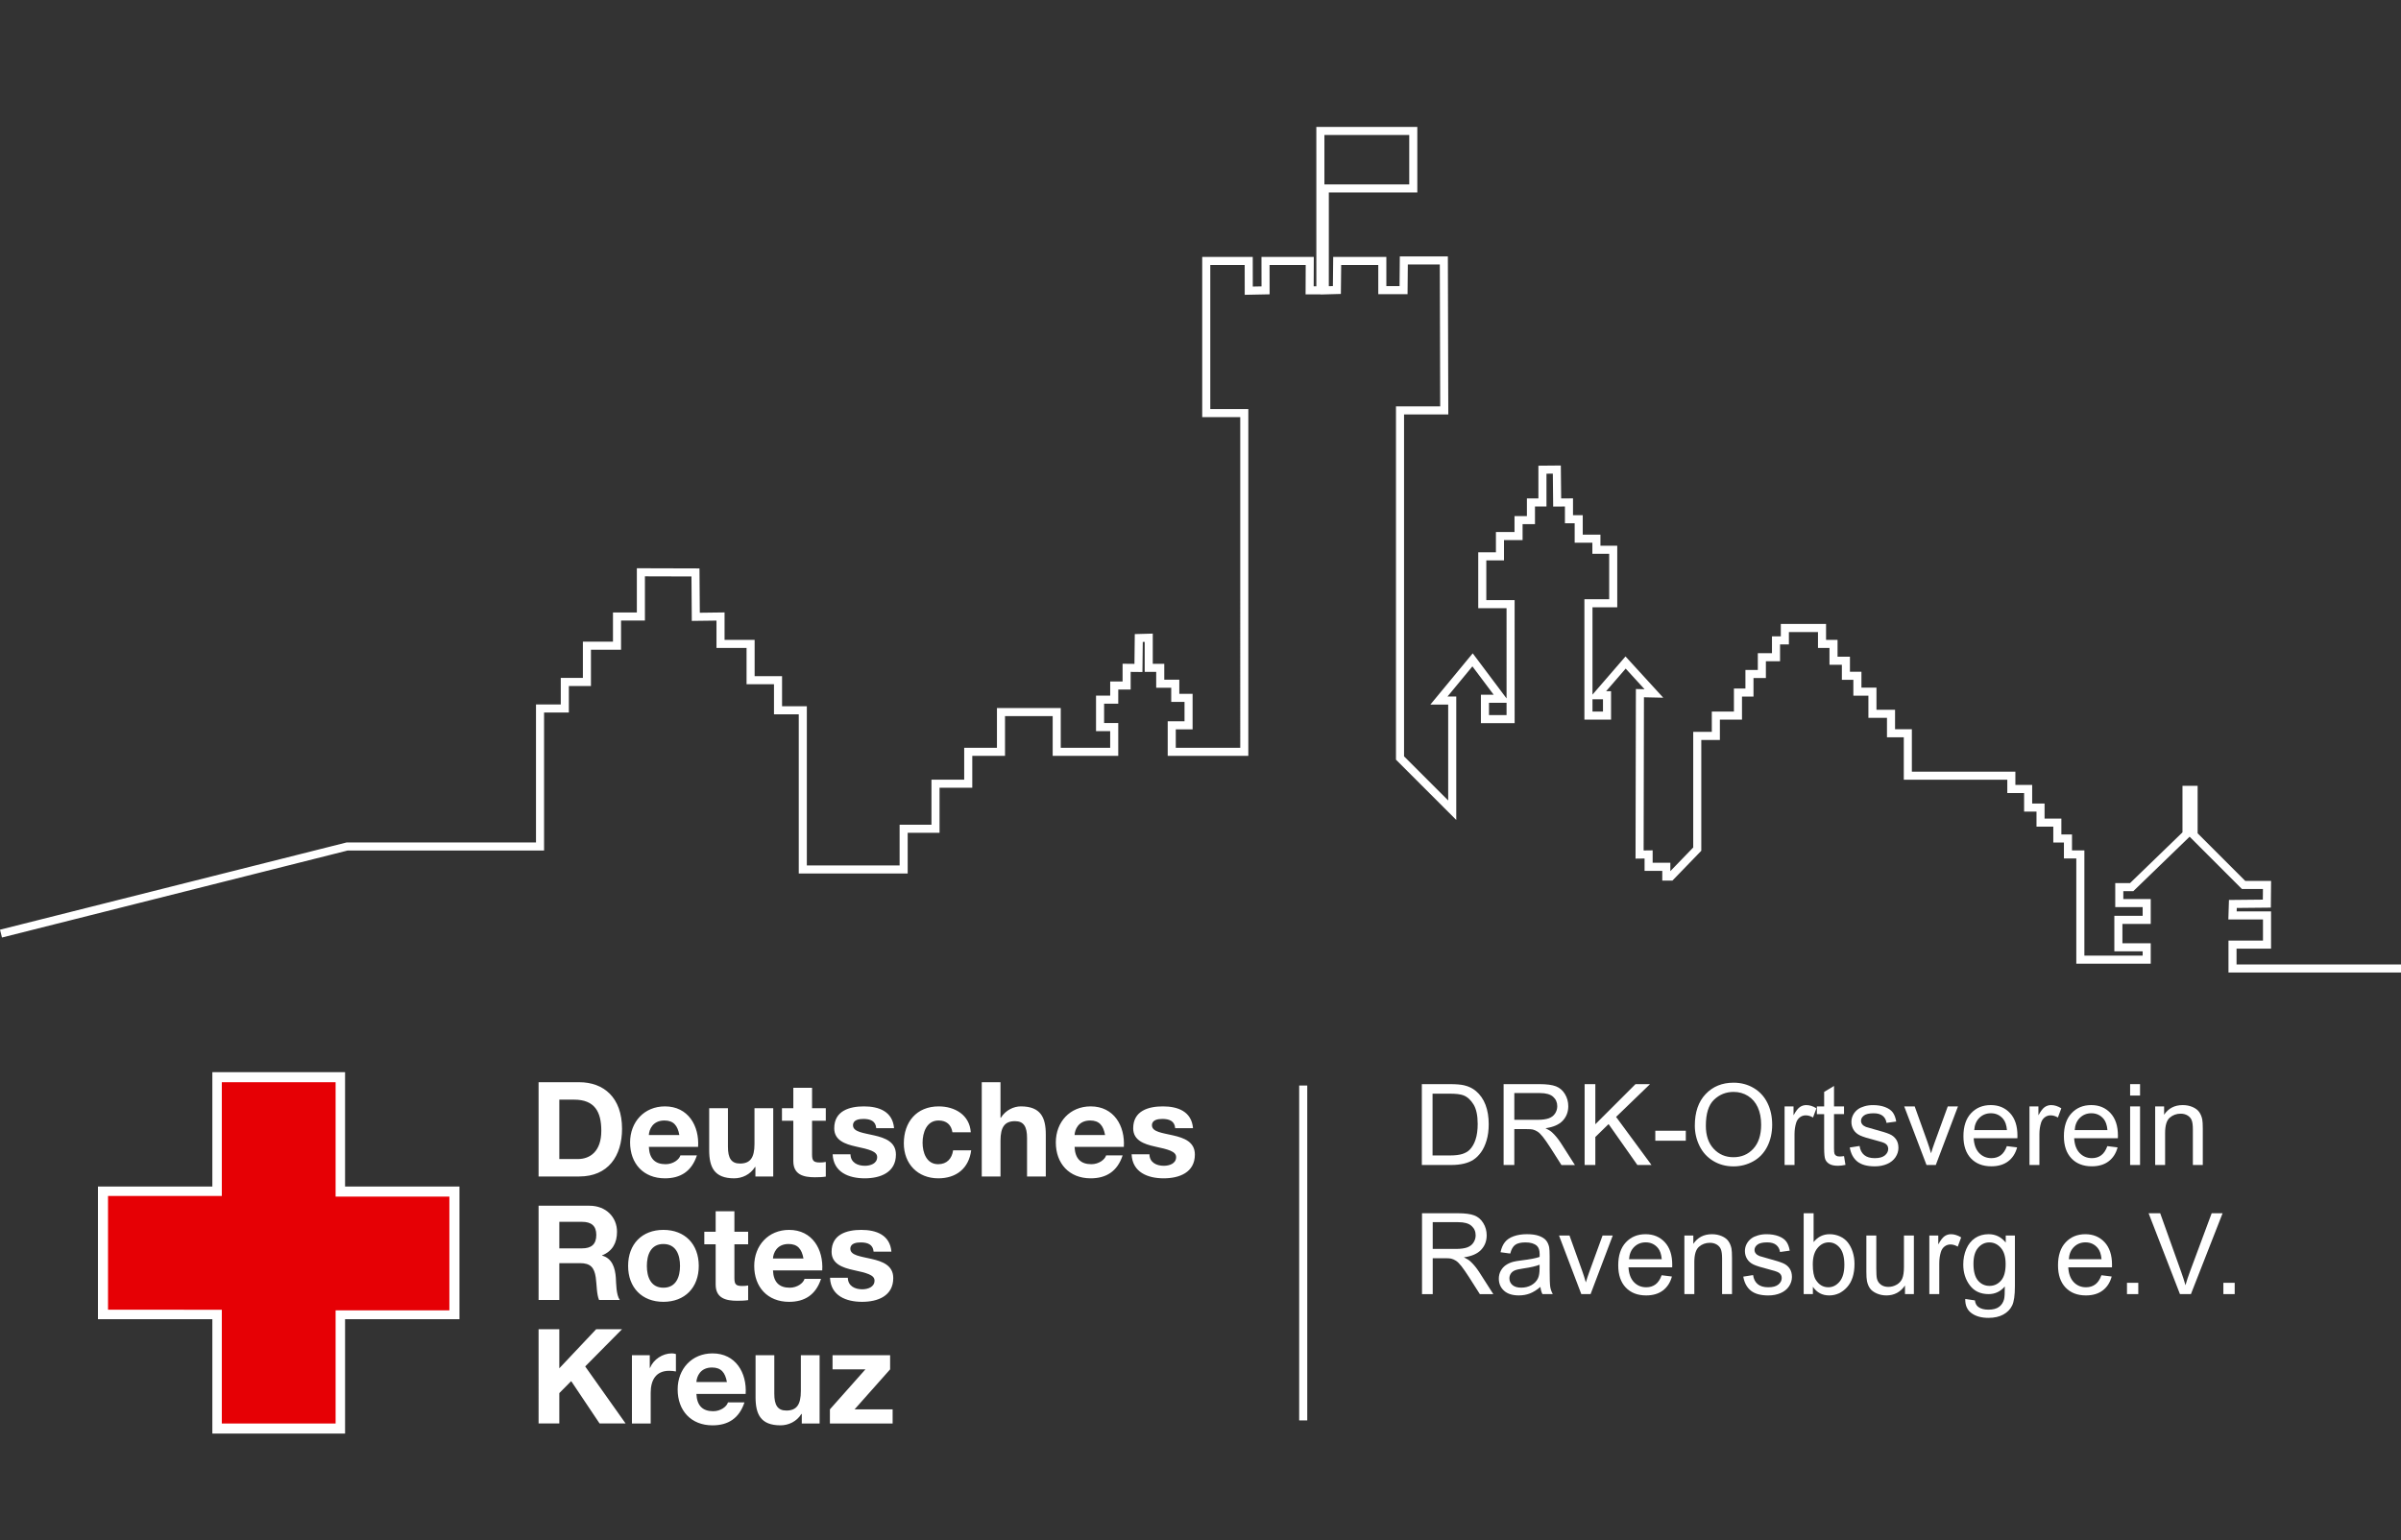 <?xml version="1.0" encoding="utf-8"?>
<!-- Generator: Adobe Illustrator 15.0.0, SVG Export Plug-In . SVG Version: 6.00 Build 0)  -->
<svg version="1.2" baseProfile="tiny" xmlns="http://www.w3.org/2000/svg" xmlns:xlink="http://www.w3.org/1999/xlink" x="0px"
	 y="0px" width="297.451px" height="190.89px" viewBox="0 0 297.451 190.89" xml:space="preserve">
<rect x="0" y="0" width="297.451" height="190.89" fill="#333333" stroke="none"/>
<g id="Absenderkennung">
	<g>
		<rect x="175.066" y="134.348" fill="none" width="122.385" height="56.542"/>
		<path fill="#FFFFFF" d="M176.146,144.372v-10.021h3.453c0.779,0,1.373,0.048,1.783,0.144c0.574,0.132,1.064,0.372,1.471,0.718
			c0.527,0.447,0.924,1.018,1.186,1.712s0.393,1.489,0.393,2.382c0,0.761-0.088,1.436-0.266,2.023s-0.406,1.074-0.684,1.459
			c-0.279,0.385-0.582,0.688-0.914,0.909c-0.33,0.221-0.729,0.389-1.195,0.502s-1.004,0.171-1.609,0.171H176.146z M177.473,143.189
			h2.141c0.66,0,1.178-0.062,1.555-0.185c0.375-0.123,0.676-0.296,0.898-0.52c0.314-0.314,0.561-0.737,0.734-1.268
			c0.176-0.531,0.264-1.175,0.264-1.931c0-1.048-0.172-1.854-0.516-2.417s-0.762-0.94-1.254-1.131
			c-0.355-0.137-0.928-0.205-1.717-0.205h-2.105V143.189z"/>
		<path fill="#FFFFFF" d="M186.277,144.372v-10.021h4.443c0.895,0,1.572,0.09,2.037,0.27s0.836,0.498,1.115,0.954
			c0.277,0.456,0.416,0.959,0.416,1.511c0,0.711-0.23,1.31-0.689,1.798c-0.461,0.488-1.172,0.797-2.133,0.93
			c0.35,0.168,0.617,0.335,0.799,0.499c0.389,0.355,0.754,0.8,1.102,1.333l1.742,2.728h-1.668l-1.326-2.085
			c-0.387-0.602-0.705-1.062-0.957-1.381c-0.25-0.319-0.475-0.542-0.674-0.67c-0.197-0.127-0.398-0.216-0.604-0.267
			c-0.15-0.032-0.396-0.048-0.738-0.048h-1.539v4.45H186.277z M187.604,138.773h2.852c0.605,0,1.08-0.063,1.422-0.188
			s0.602-0.326,0.779-0.602s0.266-0.575,0.266-0.899c0-0.474-0.172-0.864-0.516-1.169s-0.887-0.458-1.631-0.458h-3.172V138.773z"/>
		<path fill="#FFFFFF" d="M196.313,144.372v-10.021h1.326v4.97l4.977-4.97h1.799l-4.205,4.061l4.389,5.961h-1.75l-3.568-5.072
			l-1.641,1.6v3.473H196.313z"/>
		<path fill="#FFFFFF" d="M205.07,141.364v-1.237h3.779v1.237H205.07z"/>
		<path fill="#FFFFFF" d="M209.965,139.491c0-1.664,0.445-2.966,1.34-3.907c0.893-0.941,2.045-1.412,3.459-1.412
			c0.924,0,1.758,0.221,2.502,0.663c0.742,0.442,1.309,1.059,1.697,1.849c0.391,0.791,0.586,1.688,0.586,2.69
			c0,1.016-0.205,1.925-0.615,2.728s-0.992,1.409-1.744,1.822s-1.563,0.619-2.434,0.619c-0.943,0-1.785-0.228-2.529-0.684
			c-0.742-0.456-1.305-1.078-1.688-1.866S209.965,140.371,209.965,139.491z M211.332,139.512c0,1.208,0.324,2.159,0.973,2.854
			c0.65,0.695,1.465,1.042,2.445,1.042c0.998,0,1.818-0.351,2.463-1.053c0.646-0.702,0.969-1.698,0.969-2.987
			c0-0.816-0.139-1.528-0.414-2.136s-0.68-1.08-1.211-1.415c-0.529-0.335-1.125-0.502-1.787-0.502c-0.938,0-1.746,0.322-2.424,0.967
			C211.67,136.927,211.332,138.003,211.332,139.512z"/>
		<path fill="#FFFFFF" d="M221.086,144.372v-7.26h1.107v1.101c0.283-0.515,0.543-0.854,0.783-1.019
			c0.238-0.164,0.502-0.246,0.789-0.246c0.416,0,0.836,0.132,1.266,0.396l-0.424,1.142c-0.301-0.178-0.602-0.267-0.902-0.267
			c-0.27,0-0.512,0.081-0.725,0.243c-0.215,0.162-0.367,0.386-0.459,0.673c-0.137,0.438-0.205,0.916-0.205,1.436v3.801H221.086z"/>
		<path fill="#FFFFFF" d="M228.449,143.271l0.178,1.087c-0.348,0.073-0.656,0.109-0.93,0.109c-0.447,0-0.793-0.071-1.039-0.212
			s-0.42-0.327-0.52-0.557c-0.102-0.23-0.15-0.714-0.15-1.453v-4.177h-0.902v-0.957h0.902v-1.798l1.223-0.738v2.536h1.238v0.957
			h-1.238v4.245c0,0.351,0.021,0.577,0.064,0.677c0.045,0.1,0.115,0.18,0.213,0.239s0.238,0.089,0.42,0.089
			C228.045,143.319,228.225,143.303,228.449,143.271z"/>
		<path fill="#FFFFFF" d="M229.16,142.205l1.217-0.191c0.068,0.488,0.258,0.861,0.57,1.121s0.748,0.39,1.309,0.39
			c0.566,0,0.984-0.115,1.258-0.345s0.41-0.5,0.41-0.81c0-0.278-0.121-0.497-0.361-0.656c-0.17-0.109-0.588-0.249-1.258-0.417
			c-0.902-0.228-1.529-0.425-1.877-0.591c-0.35-0.167-0.613-0.396-0.793-0.69s-0.27-0.619-0.27-0.974
			c0-0.324,0.074-0.623,0.221-0.899c0.148-0.276,0.352-0.505,0.605-0.687c0.191-0.141,0.453-0.261,0.783-0.359
			s0.686-0.147,1.063-0.147c0.57,0,1.07,0.082,1.5,0.246c0.432,0.164,0.75,0.386,0.955,0.667s0.346,0.655,0.424,1.125l-1.203,0.164
			c-0.055-0.374-0.213-0.666-0.477-0.875c-0.262-0.209-0.631-0.314-1.109-0.314c-0.566,0-0.969,0.093-1.211,0.28
			c-0.24,0.187-0.361,0.406-0.361,0.656c0,0.16,0.049,0.303,0.15,0.431c0.1,0.132,0.258,0.242,0.471,0.328
			c0.123,0.045,0.486,0.15,1.088,0.314c0.869,0.232,1.477,0.423,1.82,0.571c0.346,0.148,0.615,0.363,0.811,0.646
			c0.197,0.283,0.295,0.633,0.295,1.053c0,0.41-0.121,0.796-0.359,1.159c-0.24,0.362-0.584,0.643-1.035,0.841
			s-0.963,0.297-1.531,0.297c-0.943,0-1.662-0.196-2.158-0.588C229.611,143.556,229.297,142.975,229.16,142.205z"/>
		<path fill="#FFFFFF" d="M238.668,144.372l-2.762-7.26h1.299l1.559,4.348c0.17,0.469,0.324,0.957,0.465,1.463
			c0.109-0.383,0.262-0.843,0.459-1.381l1.613-4.43h1.264l-2.748,7.26H238.668z"/>
		<path fill="#FFFFFF" d="M248.621,142.034l1.271,0.157c-0.199,0.743-0.572,1.319-1.113,1.729c-0.543,0.41-1.236,0.615-2.078,0.615
			c-1.063,0-1.904-0.327-2.527-0.981c-0.621-0.654-0.932-1.571-0.932-2.751c0-1.221,0.314-2.169,0.943-2.844
			s1.443-1.012,2.447-1.012c0.971,0,1.764,0.331,2.379,0.991s0.922,1.59,0.922,2.789c0,0.073-0.002,0.182-0.006,0.328h-5.414
			c0.045,0.797,0.271,1.408,0.676,1.832c0.406,0.424,0.912,0.636,1.518,0.636c0.451,0,0.836-0.119,1.156-0.355
			C248.182,142.932,248.436,142.554,248.621,142.034z M244.582,140.045h4.053c-0.055-0.611-0.209-1.069-0.465-1.374
			c-0.391-0.474-0.9-0.711-1.523-0.711c-0.566,0-1.041,0.189-1.426,0.567S244.623,139.412,244.582,140.045z"/>
		<path fill="#FFFFFF" d="M251.424,144.372v-7.26h1.107v1.101c0.283-0.515,0.543-0.854,0.783-1.019
			c0.238-0.164,0.502-0.246,0.789-0.246c0.416,0,0.836,0.132,1.266,0.396l-0.424,1.142c-0.301-0.178-0.602-0.267-0.902-0.267
			c-0.27,0-0.512,0.081-0.725,0.243c-0.215,0.162-0.367,0.386-0.459,0.673c-0.137,0.438-0.205,0.916-0.205,1.436v3.801H251.424z"/>
		<path fill="#FFFFFF" d="M261.07,142.034l1.271,0.157c-0.201,0.743-0.572,1.319-1.115,1.729c-0.541,0.41-1.234,0.615-2.078,0.615
			c-1.061,0-1.904-0.327-2.525-0.981c-0.623-0.654-0.934-1.571-0.934-2.751c0-1.221,0.314-2.169,0.943-2.844
			s1.445-1.012,2.447-1.012c0.971,0,1.764,0.331,2.379,0.991s0.924,1.59,0.924,2.789c0,0.073-0.002,0.182-0.008,0.328h-5.414
			c0.047,0.797,0.271,1.408,0.678,1.832c0.404,0.424,0.91,0.636,1.518,0.636c0.451,0,0.836-0.119,1.154-0.355
			C260.631,142.932,260.883,142.554,261.07,142.034z M257.029,140.045h4.055c-0.055-0.611-0.211-1.069-0.465-1.374
			c-0.393-0.474-0.9-0.711-1.525-0.711c-0.564,0-1.039,0.189-1.426,0.567C257.283,138.906,257.07,139.412,257.029,140.045z"/>
		<path fill="#FFFFFF" d="M263.893,135.766v-1.415h1.23v1.415H263.893z M263.893,144.372v-7.26h1.23v7.26H263.893z"/>
		<path fill="#FFFFFF" d="M266.996,144.372v-7.26h1.107v1.032c0.533-0.797,1.305-1.196,2.311-1.196c0.438,0,0.84,0.079,1.207,0.236
			s0.641,0.363,0.824,0.619c0.182,0.255,0.309,0.558,0.383,0.909c0.045,0.228,0.068,0.626,0.068,1.196v4.464h-1.23v-4.416
			c0-0.501-0.049-0.876-0.145-1.125s-0.266-0.447-0.51-0.595c-0.242-0.148-0.529-0.222-0.857-0.222
			c-0.523,0-0.977,0.167-1.357,0.499c-0.379,0.333-0.57,0.964-0.57,1.894v3.965H266.996z"/>
		<path fill="#FFFFFF" d="M176.168,160.372v-10.021h4.443c0.893,0,1.572,0.09,2.037,0.27s0.836,0.498,1.113,0.954
			c0.279,0.456,0.418,0.959,0.418,1.511c0,0.711-0.23,1.31-0.691,1.798c-0.459,0.488-1.17,0.797-2.133,0.93
			c0.352,0.168,0.617,0.334,0.801,0.499c0.387,0.355,0.754,0.801,1.1,1.334l1.744,2.727h-1.668l-1.326-2.084
			c-0.389-0.602-0.707-1.063-0.957-1.381c-0.252-0.319-0.477-0.543-0.674-0.67c-0.199-0.128-0.4-0.217-0.605-0.267
			c-0.15-0.032-0.396-0.048-0.738-0.048h-1.537v4.45H176.168z M177.494,154.773h2.85c0.607,0,1.08-0.063,1.422-0.188
			s0.602-0.326,0.779-0.602s0.268-0.575,0.268-0.899c0-0.474-0.172-0.864-0.518-1.169c-0.344-0.305-0.887-0.458-1.629-0.458h-3.172
			V154.773z"/>
		<path fill="#FFFFFF" d="M190.838,159.477c-0.457,0.387-0.895,0.66-1.316,0.82c-0.422,0.159-0.873,0.238-1.357,0.238
			c-0.797,0-1.41-0.194-1.838-0.584c-0.43-0.39-0.643-0.888-0.643-1.494c0-0.355,0.08-0.68,0.242-0.974s0.373-0.53,0.635-0.708
			c0.264-0.178,0.559-0.312,0.887-0.402c0.24-0.064,0.605-0.126,1.094-0.186c0.992-0.118,1.725-0.259,2.193-0.423
			c0.006-0.168,0.008-0.276,0.008-0.321c0-0.501-0.117-0.854-0.35-1.06c-0.314-0.278-0.781-0.417-1.4-0.417
			c-0.58,0-1.006,0.102-1.283,0.304c-0.275,0.203-0.479,0.562-0.611,1.077l-1.203-0.164c0.109-0.515,0.289-0.931,0.541-1.248
			c0.25-0.317,0.613-0.561,1.086-0.731c0.475-0.171,1.023-0.256,1.648-0.256c0.619,0,1.123,0.073,1.51,0.219
			c0.389,0.146,0.672,0.329,0.855,0.55c0.182,0.221,0.309,0.5,0.383,0.837c0.041,0.209,0.061,0.588,0.061,1.135v1.641
			c0,1.144,0.027,1.867,0.078,2.17c0.053,0.303,0.156,0.594,0.313,0.871h-1.285C190.955,160.117,190.873,159.819,190.838,159.477z
			 M190.734,156.729c-0.445,0.182-1.115,0.337-2.01,0.465c-0.506,0.072-0.863,0.154-1.072,0.246
			c-0.211,0.091-0.371,0.225-0.486,0.399c-0.113,0.175-0.17,0.37-0.17,0.585c0,0.328,0.123,0.602,0.371,0.82
			c0.25,0.219,0.613,0.328,1.092,0.328c0.473,0,0.895-0.104,1.264-0.312s0.641-0.491,0.814-0.851
			c0.131-0.278,0.197-0.688,0.197-1.23V156.729z"/>
		<path fill="#FFFFFF" d="M195.902,160.372l-2.762-7.259h1.299l1.559,4.347c0.17,0.47,0.324,0.957,0.465,1.463
			c0.109-0.383,0.262-0.843,0.459-1.381l1.613-4.429h1.264l-2.748,7.259H195.902z"/>
		<path fill="#FFFFFF" d="M205.855,158.034l1.271,0.158c-0.199,0.742-0.572,1.318-1.113,1.729c-0.543,0.41-1.236,0.615-2.078,0.615
			c-1.063,0-1.904-0.326-2.527-0.98c-0.621-0.654-0.932-1.571-0.932-2.752c0-1.221,0.314-2.169,0.943-2.843s1.443-1.012,2.447-1.012
			c0.971,0,1.764,0.331,2.379,0.991s0.922,1.59,0.922,2.79c0,0.072-0.002,0.182-0.006,0.328h-5.414
			c0.045,0.797,0.271,1.408,0.676,1.832c0.406,0.424,0.912,0.635,1.518,0.635c0.451,0,0.836-0.118,1.156-0.355
			C205.416,158.932,205.67,158.553,205.855,158.034z M201.816,156.045h4.053c-0.055-0.611-0.209-1.069-0.465-1.375
			c-0.391-0.474-0.9-0.711-1.523-0.711c-0.566,0-1.041,0.189-1.426,0.567S201.857,155.412,201.816,156.045z"/>
		<path fill="#FFFFFF" d="M208.672,160.372v-7.259h1.107v1.032c0.533-0.797,1.305-1.196,2.311-1.196c0.438,0,0.84,0.079,1.207,0.236
			s0.641,0.363,0.824,0.619c0.182,0.255,0.309,0.558,0.383,0.909c0.045,0.228,0.068,0.626,0.068,1.196v4.463h-1.23v-4.416
			c0-0.501-0.049-0.876-0.145-1.125s-0.266-0.447-0.51-0.595c-0.242-0.148-0.529-0.222-0.857-0.222
			c-0.523,0-0.977,0.167-1.357,0.499c-0.379,0.333-0.57,0.964-0.57,1.893v3.965H208.672z"/>
		<path fill="#FFFFFF" d="M215.967,158.206l1.217-0.191c0.068,0.487,0.258,0.861,0.57,1.121s0.748,0.389,1.309,0.389
			c0.566,0,0.984-0.115,1.258-0.345s0.41-0.5,0.41-0.81c0-0.278-0.121-0.497-0.361-0.656c-0.17-0.109-0.588-0.249-1.258-0.418
			c-0.902-0.228-1.529-0.424-1.877-0.591c-0.35-0.167-0.613-0.396-0.793-0.69s-0.27-0.619-0.27-0.974
			c0-0.324,0.074-0.623,0.221-0.899c0.148-0.276,0.352-0.505,0.605-0.687c0.191-0.141,0.453-0.261,0.783-0.359
			s0.686-0.147,1.063-0.147c0.57,0,1.07,0.082,1.5,0.246c0.432,0.164,0.75,0.386,0.955,0.667s0.346,0.655,0.424,1.125l-1.203,0.164
			c-0.055-0.374-0.213-0.666-0.477-0.875c-0.262-0.209-0.631-0.314-1.109-0.314c-0.566,0-0.969,0.093-1.211,0.28
			c-0.24,0.187-0.361,0.406-0.361,0.656c0,0.16,0.049,0.303,0.15,0.431c0.1,0.132,0.258,0.242,0.471,0.328
			c0.123,0.045,0.486,0.15,1.088,0.314c0.869,0.232,1.477,0.423,1.82,0.571c0.346,0.147,0.615,0.363,0.811,0.646
			c0.197,0.283,0.295,0.634,0.295,1.053c0,0.41-0.121,0.797-0.359,1.159c-0.24,0.362-0.584,0.643-1.035,0.841
			s-0.963,0.297-1.531,0.297c-0.943,0-1.662-0.195-2.158-0.588C216.418,159.556,216.104,158.975,215.967,158.206z"/>
		<path fill="#FFFFFF" d="M224.594,160.372h-1.143v-10.021h1.23v3.575c0.52-0.652,1.184-0.978,1.99-0.978
			c0.445,0,0.869,0.09,1.268,0.27s0.727,0.433,0.984,0.759s0.459,0.719,0.605,1.179c0.145,0.46,0.219,0.953,0.219,1.477
			c0,1.244-0.309,2.205-0.924,2.885c-0.615,0.679-1.354,1.018-2.215,1.018c-0.855,0-1.529-0.357-2.016-1.072V160.372z
			 M224.58,156.688c0,0.87,0.117,1.499,0.355,1.887c0.387,0.633,0.91,0.949,1.572,0.949c0.537,0,1.002-0.232,1.395-0.7
			c0.391-0.468,0.588-1.163,0.588-2.089c0-0.947-0.189-1.647-0.564-2.098c-0.377-0.451-0.83-0.677-1.363-0.677
			c-0.539,0-1.004,0.233-1.395,0.701C224.775,155.128,224.58,155.803,224.58,156.688z"/>
		<path fill="#FFFFFF" d="M236.002,160.372v-1.066c-0.564,0.82-1.332,1.23-2.303,1.23c-0.43,0-0.828-0.082-1.201-0.246
			c-0.371-0.164-0.646-0.369-0.826-0.618s-0.307-0.553-0.379-0.913c-0.051-0.241-0.076-0.624-0.076-1.148v-4.498h1.23v4.027
			c0,0.643,0.025,1.075,0.076,1.299c0.076,0.323,0.24,0.577,0.492,0.762c0.25,0.185,0.561,0.277,0.93,0.277s0.715-0.096,1.039-0.284
			c0.322-0.188,0.553-0.446,0.686-0.772c0.135-0.326,0.203-0.799,0.203-1.418v-3.89h1.23v7.259H236.002z"/>
		<path fill="#FFFFFF" d="M239.018,160.372v-7.259h1.107v1.101c0.281-0.515,0.543-0.854,0.781-1.019
			c0.24-0.164,0.504-0.246,0.791-0.246c0.414,0,0.836,0.132,1.264,0.396l-0.424,1.142c-0.301-0.178-0.602-0.267-0.902-0.267
			c-0.268,0-0.51,0.081-0.725,0.243c-0.213,0.162-0.367,0.386-0.457,0.673c-0.137,0.438-0.205,0.916-0.205,1.435v3.801H239.018z"/>
		<path fill="#FFFFFF" d="M243.467,160.973l1.197,0.178c0.049,0.369,0.189,0.639,0.416,0.807c0.307,0.229,0.723,0.342,1.252,0.342
			c0.568,0,1.01-0.113,1.318-0.342c0.311-0.228,0.52-0.547,0.629-0.957c0.064-0.25,0.094-0.776,0.09-1.578
			c-0.539,0.633-1.209,0.949-2.01,0.949c-0.998,0-1.771-0.359-2.318-1.08c-0.547-0.72-0.82-1.583-0.82-2.59
			c0-0.693,0.125-1.333,0.377-1.918c0.25-0.585,0.613-1.038,1.09-1.357s1.035-0.479,1.678-0.479c0.857,0,1.564,0.346,2.119,1.039
			v-0.875h1.135v6.275c0,1.131-0.115,1.932-0.346,2.403c-0.229,0.472-0.594,0.845-1.094,1.118c-0.498,0.273-1.111,0.41-1.842,0.41
			c-0.865,0-1.564-0.195-2.098-0.585S243.449,161.757,243.467,160.973z M244.486,156.612c0,0.953,0.189,1.648,0.566,2.086
			c0.379,0.438,0.854,0.656,1.422,0.656c0.566,0,1.039-0.219,1.422-0.653s0.574-1.118,0.574-2.048c0-0.888-0.197-1.558-0.592-2.009
			c-0.393-0.451-0.869-0.677-1.424-0.677c-0.547,0-1.012,0.222-1.395,0.667S244.486,155.737,244.486,156.612z"/>
		<path fill="#FFFFFF" d="M260.338,158.034l1.271,0.158c-0.199,0.742-0.572,1.318-1.113,1.729c-0.543,0.41-1.236,0.615-2.078,0.615
			c-1.063,0-1.904-0.326-2.527-0.98c-0.621-0.654-0.932-1.571-0.932-2.752c0-1.221,0.314-2.169,0.943-2.843s1.443-1.012,2.447-1.012
			c0.971,0,1.764,0.331,2.379,0.991s0.922,1.59,0.922,2.79c0,0.072-0.002,0.182-0.006,0.328h-5.414
			c0.045,0.797,0.271,1.408,0.676,1.832c0.406,0.424,0.912,0.635,1.518,0.635c0.451,0,0.836-0.118,1.156-0.355
			C259.898,158.932,260.152,158.553,260.338,158.034z M256.299,156.045h4.053c-0.055-0.611-0.209-1.069-0.465-1.375
			c-0.391-0.474-0.9-0.711-1.523-0.711c-0.566,0-1.041,0.189-1.426,0.567S256.34,155.412,256.299,156.045z"/>
		<path fill="#FFFFFF" d="M263.504,160.372v-1.4h1.4v1.4H263.504z"/>
		<path fill="#FFFFFF" d="M270.066,160.372l-3.883-10.021h1.436l2.604,7.281c0.211,0.583,0.385,1.13,0.527,1.641
			c0.154-0.547,0.334-1.094,0.539-1.641l2.707-7.281h1.354l-3.924,10.021H270.066z"/>
		<path fill="#FFFFFF" d="M275.445,160.372v-1.4h1.402v1.4H275.445z"/>
	</g>
	<path id="Wortmarke" fill="#FFFFFF" d="M66.723,134.114h5.039c3.026,0,5.3,1.897,5.3,5.775c0,3.386-1.733,5.906-5.3,5.906h-5.039
		V134.114z M69.292,143.635h2.291c1.489,0,2.911-0.916,2.911-3.501c0-2.355-0.817-3.86-3.37-3.86h-1.832V143.635z M80.384,142.13
		c0.064,1.472,0.785,2.143,2.077,2.143c0.933,0,1.686-0.572,1.832-1.096h2.045c-0.654,1.996-2.045,2.847-3.959,2.847
		c-2.667,0-4.319-1.832-4.319-4.45c0-2.535,1.751-4.466,4.319-4.466c2.88,0,4.27,2.421,4.106,5.022H80.384z M84.162,140.658
		c-0.212-1.178-0.72-1.8-1.849-1.8c-1.473,0-1.897,1.145-1.93,1.8H84.162z M95.794,145.795h-2.209v-1.178h-0.049
		c-0.589,0.949-1.604,1.407-2.585,1.407c-2.47,0-3.092-1.391-3.092-3.484v-5.202h2.323v4.776c0,1.391,0.408,2.078,1.488,2.078
		c1.26,0,1.8-0.703,1.8-2.421v-4.433h2.323V145.795z M100.603,137.337h1.702v1.553h-1.702v4.189c0,0.785,0.197,0.981,0.982,0.981
		c0.245,0,0.475-0.017,0.72-0.065v1.816c-0.393,0.065-0.9,0.082-1.358,0.082c-1.423,0-2.666-0.327-2.666-2.012v-4.99h-1.407v-1.553
		h1.407v-2.536h2.322V137.337z M105.364,143.047c0.016,1.014,0.866,1.423,1.783,1.423c0.67,0,1.521-0.262,1.521-1.08
		c0-0.703-0.965-0.948-2.634-1.308c-1.341-0.294-2.684-0.769-2.684-2.258c0-2.159,1.865-2.715,3.682-2.715
		c1.849,0,3.55,0.622,3.73,2.699h-2.209c-0.065-0.899-0.752-1.145-1.587-1.145c-0.523,0-1.292,0.098-1.292,0.785
		c0,0.834,1.308,0.948,2.634,1.259c1.357,0.311,2.684,0.802,2.684,2.373c0,2.225-1.931,2.944-3.861,2.944
		c-1.964,0-3.877-0.736-3.977-2.977H105.364z M117.992,140.315c-0.146-0.949-0.752-1.457-1.717-1.457
		c-1.489,0-1.98,1.505-1.98,2.749c0,1.211,0.475,2.667,1.931,2.667c1.079,0,1.701-0.688,1.85-1.718h2.24
		c-0.294,2.242-1.848,3.468-4.073,3.468c-2.552,0-4.271-1.8-4.271-4.335c0-2.634,1.571-4.58,4.319-4.58
		c1.996,0,3.828,1.047,3.976,3.207H117.992z M121.625,134.114h2.322v4.4h0.05c0.589-0.949,1.603-1.406,2.47-1.406
		c2.471,0,3.092,1.39,3.092,3.485v5.202h-2.322v-4.777c0-1.391-0.409-2.078-1.489-2.078c-1.26,0-1.8,0.704-1.8,2.422v4.433h-2.322
		V134.114z M133.125,142.13c0.065,1.472,0.785,2.143,2.078,2.143c0.933,0,1.685-0.572,1.832-1.096h2.045
		c-0.654,1.996-2.045,2.847-3.96,2.847c-2.665,0-4.318-1.832-4.318-4.45c0-2.535,1.75-4.466,4.318-4.466
		c2.88,0,4.271,2.421,4.107,5.022H133.125z M136.904,140.658c-0.213-1.178-0.721-1.8-1.849-1.8c-1.473,0-1.898,1.145-1.931,1.8
		H136.904z M142.401,143.047c0.016,1.014,0.867,1.423,1.783,1.423c0.671,0,1.521-0.262,1.521-1.08c0-0.703-0.966-0.948-2.635-1.308
		c-1.342-0.294-2.682-0.769-2.682-2.258c0-2.159,1.864-2.715,3.68-2.715c1.85,0,3.551,0.622,3.73,2.699h-2.209
		c-0.064-0.899-0.752-1.145-1.586-1.145c-0.524,0-1.293,0.098-1.293,0.785c0,0.834,1.31,0.948,2.634,1.259
		c1.358,0.311,2.684,0.802,2.684,2.373c0,2.225-1.931,2.944-3.861,2.944c-1.963,0-3.878-0.736-3.976-2.977H142.401z M66.723,164.724
		h2.568v4.843l4.565-4.843h3.205l-4.563,4.613l5.006,7.067H74.28l-3.517-5.251l-1.472,1.488v3.763h-2.568V164.724z M78.288,167.947
		h2.209v1.571h0.033c0.426-1.063,1.57-1.801,2.699-1.801c0.163,0,0.359,0.033,0.507,0.083v2.158
		c-0.212-0.049-0.556-0.081-0.834-0.081c-1.701,0-2.29,1.228-2.29,2.716v3.812h-2.324V167.947z M86.275,172.741
		c0.065,1.472,0.785,2.143,2.077,2.143c0.933,0,1.686-0.572,1.833-1.096h2.045c-0.655,1.996-2.045,2.847-3.96,2.847
		c-2.666,0-4.318-1.832-4.318-4.45c0-2.536,1.75-4.467,4.318-4.467c2.88,0,4.271,2.422,4.107,5.023H86.275z M90.055,171.268
		c-0.213-1.178-0.721-1.8-1.849-1.8c-1.473,0-1.898,1.146-1.931,1.8H90.055z M101.539,176.405H99.33v-1.178h-0.05
		c-0.589,0.949-1.603,1.407-2.584,1.407c-2.471,0-3.092-1.391-3.092-3.484v-5.203h2.322v4.777c0,1.391,0.409,2.078,1.489,2.078
		c1.26,0,1.8-0.704,1.8-2.422v-4.434h2.323V176.405z M102.814,174.654l4.4-4.956h-4.073v-1.751h7.133v1.751l-4.401,4.956h4.712
		v1.751h-7.771V174.654z M66.723,149.419h6.298c2.094,0,3.419,1.457,3.419,3.223c0,1.375-0.557,2.405-1.849,2.929v0.032
		c1.26,0.328,1.62,1.555,1.702,2.732c0.049,0.736,0.032,2.11,0.49,2.765h-2.568c-0.311-0.736-0.277-1.865-0.409-2.798
		c-0.181-1.227-0.654-1.767-1.946-1.767h-2.569v4.564h-2.568V149.419z M69.292,154.704h2.813c1.146,0,1.768-0.491,1.768-1.669
		c0-1.129-0.621-1.619-1.768-1.619h-2.813V154.704z M82.183,152.413c2.666,0,4.384,1.767,4.384,4.467
		c0,2.682-1.718,4.449-4.384,4.449c-2.65,0-4.368-1.768-4.368-4.449C77.814,154.18,79.532,152.413,82.183,152.413z M82.183,159.579
		c1.587,0,2.062-1.357,2.062-2.698c0-1.358-0.475-2.717-2.062-2.717c-1.57,0-2.045,1.358-2.045,2.717
		C80.138,158.221,80.612,159.579,82.183,159.579z M90.983,152.642h1.702v1.555h-1.702v4.188c0,0.785,0.197,0.981,0.982,0.981
		c0.245,0,0.475-0.017,0.72-0.065v1.816c-0.393,0.065-0.9,0.082-1.357,0.082c-1.424,0-2.667-0.328-2.667-2.013v-4.989h-1.407v-1.555
		h1.407v-2.536h2.322V152.642z M95.761,157.435c0.065,1.474,0.785,2.144,2.078,2.144c0.932,0,1.685-0.572,1.832-1.096h2.045
		c-0.654,1.996-2.045,2.847-3.959,2.847c-2.667,0-4.319-1.833-4.319-4.449c0-2.537,1.75-4.467,4.319-4.467
		c2.879,0,4.27,2.421,4.106,5.022H95.761z M99.54,155.963c-0.213-1.178-0.721-1.8-1.849-1.8c-1.473,0-1.898,1.146-1.931,1.8H99.54z
		 M105.036,158.352c0.017,1.014,0.867,1.423,1.783,1.423c0.672,0,1.522-0.262,1.522-1.079c0-0.704-0.966-0.95-2.635-1.309
		c-1.342-0.295-2.683-0.77-2.683-2.258c0-2.16,1.864-2.716,3.681-2.716c1.849,0,3.55,0.622,3.73,2.699h-2.209
		c-0.064-0.899-0.752-1.145-1.587-1.145c-0.523,0-1.292,0.099-1.292,0.785c0,0.834,1.309,0.949,2.633,1.261
		c1.358,0.311,2.684,0.801,2.684,2.371c0,2.226-1.93,2.945-3.86,2.945c-1.964,0-3.878-0.736-3.976-2.978H105.036z"/>
	<path id="Kontur" fill="#FFFFFF" d="M42.749,147.041v-14.173H26.308v14.173H12.135v16.44h14.173v14.174h16.441v-14.174h14.173
		v-16.44H42.749z"/>
	<path id="Bildmarke" fill="#E60005" d="M55.673,148.288v14.097H41.577v14.021H27.48v-14.097H13.383v-14.097H27.48v-14.097h14.097
		v14.097v0.077H55.673z"/>
	<line fill="#FFFFFF" stroke="#FFFFFF" x1="161.451" y1="134.524" x2="161.451" y2="176.024"/>
</g>
<g id="Silhouette">
	<path fill="none" stroke="#FFFFFF" stroke-miterlimit="10" d="M0.122,115.698l42.888-10.799h23.893V87.8h3.069v-3.288h2.74v-4.494
		h3.728v-3.617h2.958v-5.48l6.762,0.019l0.042,5.5l3.062-0.039v3.397h3.726v4.494h3.398v3.727h3.069v19.729h12.494v-5.042h3.947
		v-5.589h4.055v-3.945h4.056v-4.932h6.905v4.932h7.124v-3.069h-1.753v-3.398h1.753V84.95h1.535v-2.191l1.464,0.015l0.042-3.708
		l1.233-0.034v3.727h1.425v1.972h1.863v1.754h1.646v3.397h-2.083v3.289h8.987V51.192h-4.712V32.341h5.261l0.005,3.683l2.083-0.042
		l-0.007-3.642h5.48l-0.015,3.642h1.333l-0.003-19.753h11.51v7.124h-10.962l-0.002,12.629l1.5-0.042l0.038-3.6h5.59v3.617h2.631
		l0.033-3.684h4.958l0.05,18.59h-5.48v43.074l6.468,6.467v-13.59h-1.645l4.165-5.042l3.617,4.822h-2.083v2.522h3.178V74.867h-3.507
		v-5.919h2.191v-2.52h2.303v-1.973h1.535v-2.192h1.424v-4.056l1.784-0.016l0.042,4.083l1.461-0.011v2.083h1.207v2.411h2.192v1.37
		h2.083v6.631h-3.069v13.92h2.301v-2.521h-1.205l3.507-4.055l3.507,3.835l-1.733-0.038l-0.042,20l1.118-0.014v1.534h2.193v1.206
		h0.548l3.286-3.397v-14.03h2.303v-2.521h2.74v-2.85h1.425v-2.302h1.535v-2.083h1.753V79.36h1.096v-1.535h4.604v1.973h1.424v2.083
		h1.535v1.863h1.424v1.973h1.863v2.74h2.302v2.412h2.083v5.261h12.823v1.645h2.082v2.301h1.535v1.864h2.081v1.973h1.317v1.973h1.533
		v13.042h8.221v-1.535h-3.508v-3.397h3.508v-2.083h-3.397v-1.973h1.534l6.796-6.576v-5.479h0.877v5.589l6.192,6.192h2.904
		l-0.022,2.316l-4.209,0.042l-0.044,1.424h4.275v3.616h-4.275v2.96h20.877"/>
</g>
<g id="Hilfslinien">
</g>
</svg>
